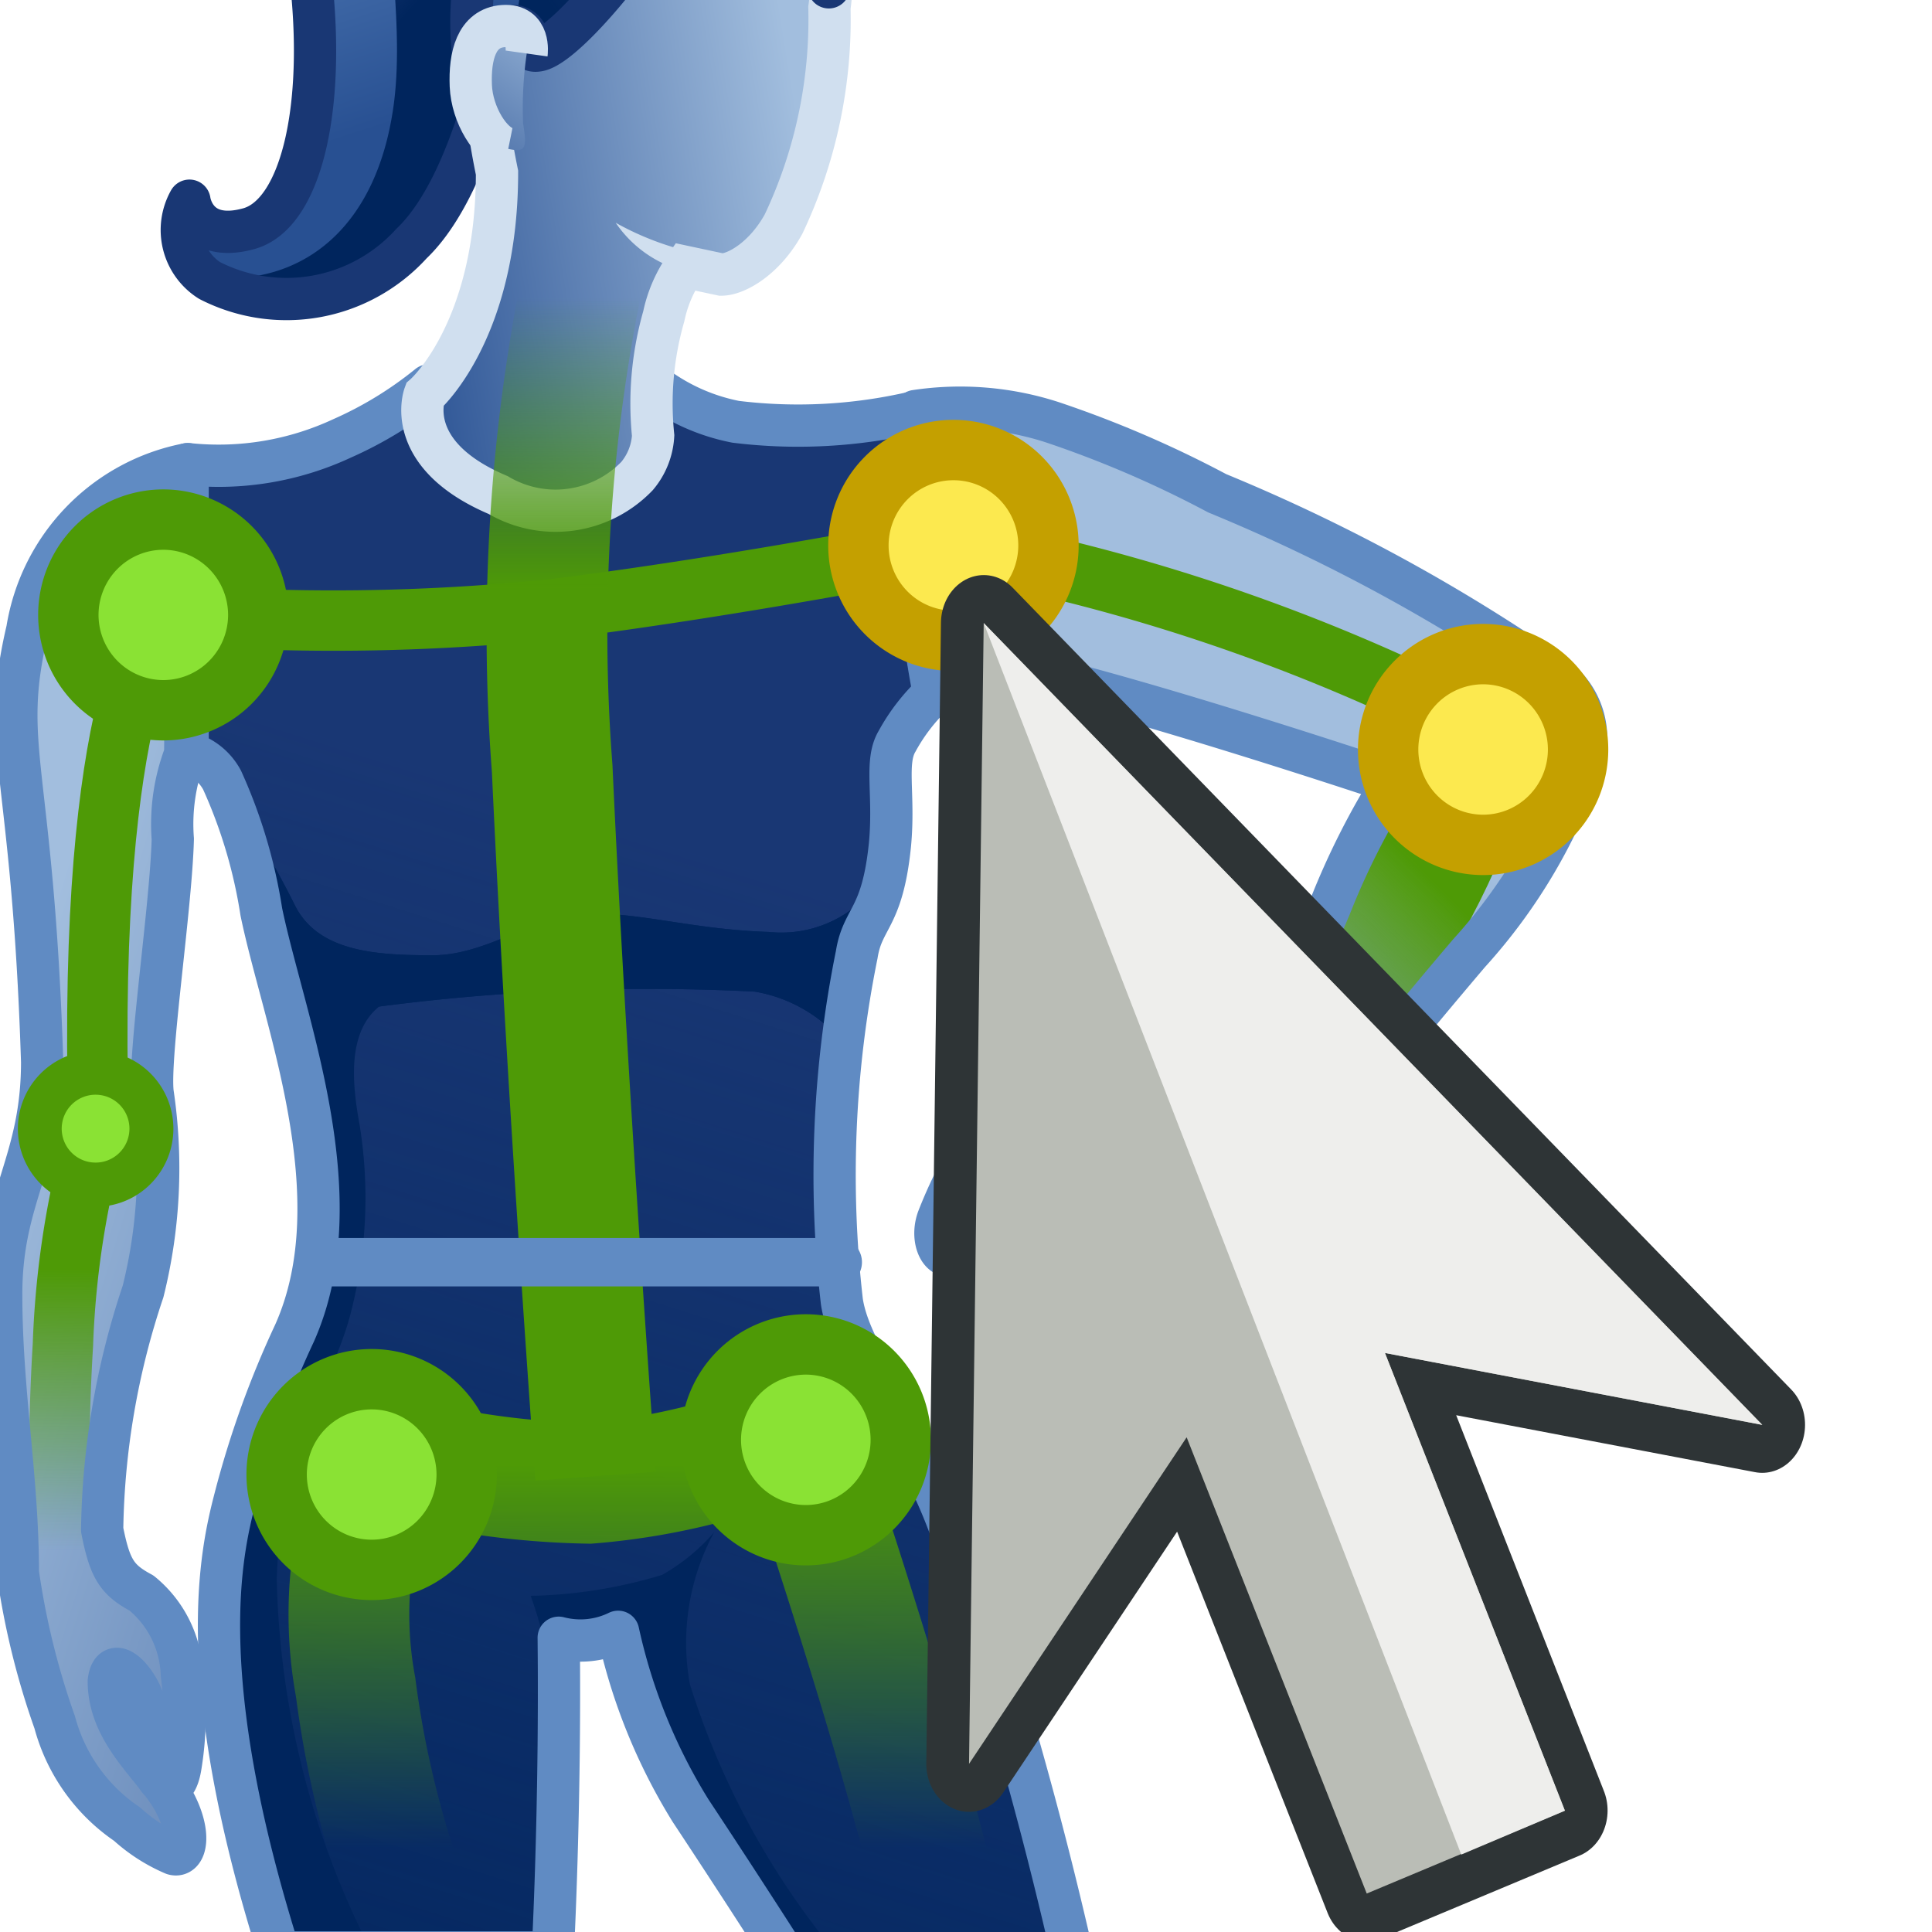 <?xml version="1.0" encoding="UTF-8" standalone="no"?>
<svg
   viewBox="0 0 16 16"
   version="1.1"
   id="svg56"
   sodipodi:docname="6-Rig Tree Select.svg"
   inkscape:version="1.3-dev (fdc7329b, 2022-05-31)"
   width="16"
   height="16"
   xmlns:inkscape="http://www.inkscape.org/namespaces/inkscape"
   xmlns:sodipodi="http://sodipodi.sourceforge.net/DTD/sodipodi-0.dtd"
   xmlns:xlink="http://www.w3.org/1999/xlink"
   xmlns="http://www.w3.org/2000/svg"
   xmlns:svg="http://www.w3.org/2000/svg">
  <sodipodi:namedview
     id="namedview56"
     pagecolor="#ffffff"
     bordercolor="#000000"
     borderopacity="0.25"
     inkscape:showpageshadow="2"
     inkscape:pageopacity="0.0"
     inkscape:pagecheckerboard="0"
     inkscape:deskcolor="#d1d1d1"
     showgrid="false"
     inkscape:zoom="27.812867"
     inkscape:cx="3.7572538"
     inkscape:cy="4.817914"
     inkscape:window-width="2560"
     inkscape:window-height="1377"
     inkscape:window-x="-8"
     inkscape:window-y="-8"
     inkscape:window-maximized="1"
     inkscape:current-layer="svg56" />
  <defs
     id="defs15">
    <style
       id="style1">.cls-1{fill:url(#radial-gradient);}.cls-2{fill:#193774;}.cls-3{fill:url(#linear-gradient);}.cls-4{fill:url(#New_Gradient_Swatch_13);}.cls-11,.cls-13,.cls-15,.cls-20,.cls-21,.cls-24,.cls-27,.cls-28,.cls-5,.cls-7,.cls-9{fill:none;}.cls-5{stroke:#193774;}.cls-28,.cls-5,.cls-9{stroke-linecap:round;stroke-linejoin:round;}.cls-11,.cls-5,.cls-9{stroke-width:0.35px;}.cls-6{fill:url(#linear-gradient-2);}.cls-11,.cls-13,.cls-15,.cls-20,.cls-21,.cls-24,.cls-27,.cls-7{stroke-miterlimit:10;}.cls-7{stroke:url(#linear-gradient-3);}.cls-8{fill:#00255d;}.cls-28,.cls-9{stroke:#608bc3;}.cls-10{fill:url(#linear-gradient-4);}.cls-11{stroke:#d0dfef;}.cls-12{fill:url(#linear-gradient-5);}.cls-13{stroke:url(#linear-gradient-6);}.cls-14{fill:url(#linear-gradient-7);}.cls-15{stroke:url(#linear-gradient-8);}.cls-16{fill:url(#linear-gradient-9);}.cls-17{fill:url(#New_Gradient_Swatch_13-2);}.cls-18{fill:#d0dfef;}.cls-19{fill:url(#linear-gradient-10);}.cls-20,.cls-21{stroke:#4e9a06;}.cls-20{stroke-width:1.4px;}.cls-22{fill:#4e9a06;}.cls-23{fill:#8ae234;}.cls-24{stroke:#e9e9e6;stroke-width:1.5px;}.cls-25{fill:#232729;}.cls-26{fill:#434542;}.cls-27{stroke:url(#linear-gradient-11);}.cls-28{stroke-width:0.32px;}</style>
    <radialGradient
       id="radial-gradient"
       cx="-33.97"
       cy="-13.79"
       r="17.85"
       gradientTransform="matrix(1.02,0,0,-0.25,58.81,38.76)"
       gradientUnits="userSpaceOnUse">
      <stop
         offset="0"
         stop-opacity="0.67"
         id="stop1" />
      <stop
         offset="1"
         stop-opacity="0"
         id="stop2" />
    </radialGradient>
    <linearGradient
       id="linear-gradient"
       x1="17.59"
       y1="8.63"
       x2="18.59"
       y2="9.55"
       gradientUnits="userSpaceOnUse">
      <stop
         offset="0"
         stop-color="#00255d"
         stop-opacity="0"
         id="stop3" />
      <stop
         offset="1"
         stop-color="#00255d"
         id="stop4" />
    </linearGradient>
    <linearGradient
       id="New_Gradient_Swatch_13"
       x1="16.85"
       y1="5.04"
       x2="18.81"
       y2="11.08"
       gradientUnits="userSpaceOnUse">
      <stop
         offset="0"
         stop-color="#608bc3"
         id="stop5" />
      <stop
         offset="1"
         stop-color="#285092"
         id="stop6" />
    </linearGradient>
    <linearGradient
       id="linear-gradient-2"
       x1="24.38"
       y1="23.51"
       x2="16.9"
       y2="47.37"
       xlink:href="#linear-gradient"
       gradientTransform="matrix(0.492,0,0,0.494,-5.871,-4.493)" />
    <linearGradient
       id="linear-gradient-3"
       x1="22.79"
       y1="41.53"
       x2="22.79"
       y2="32.47"
       gradientUnits="userSpaceOnUse"
       gradientTransform="matrix(0.492,0,0,0.494,-5.871,-4.493)">
      <stop
         offset="0.16"
         stop-color="#4e9a06"
         stop-opacity="0"
         id="stop7" />
      <stop
         offset="0.87"
         stop-color="#4e9a06"
         id="stop8" />
    </linearGradient>
    <linearGradient
       id="linear-gradient-4"
       x1="25.45"
       y1="11.53"
       x2="18.15"
       y2="12.73"
       gradientUnits="userSpaceOnUse">
      <stop
         offset="0"
         stop-color="#a2bede"
         id="stop9" />
      <stop
         offset="1"
         stop-color="#285092"
         id="stop10" />
    </linearGradient>
    <linearGradient
       id="linear-gradient-5"
       x1="11.79"
       y1="27.58"
       x2="26.31"
       y2="32.09"
       xlink:href="#linear-gradient-4"
       gradientTransform="matrix(0.492,0,0,0.494,-5.871,-4.493)" />
    <linearGradient
       id="linear-gradient-6"
       x1="13.25"
       y1="35.64"
       x2="13.25"
       y2="27.78"
       gradientUnits="userSpaceOnUse">
      <stop
         offset="0.07"
         stop-color="#4e9a06"
         stop-opacity="0"
         id="stop11" />
      <stop
         offset="0.67"
         stop-color="#4e9a06"
         id="stop12" />
      <stop
         offset="0.82"
         stop-color="#4e9a06"
         id="stop13" />
    </linearGradient>
    <linearGradient
       id="linear-gradient-7"
       x1="31.89"
       y1="21.89"
       x2="27.78"
       y2="32.83"
       xlink:href="#linear-gradient-4"
       gradientTransform="matrix(0.492,0,0,0.494,-5.871,-4.493)" />
    <linearGradient
       id="linear-gradient-8"
       x1="32.03"
       y1="27.63"
       x2="37.85"
       y2="21.81"
       xlink:href="#linear-gradient-6"
       gradientTransform="matrix(0.492,0,0,0.494,-5.871,-4.493)" />
    <linearGradient
       id="linear-gradient-9"
       x1="24.79"
       y1="6.77"
       x2="21.33"
       y2="9.38"
       xlink:href="#linear-gradient"
       gradientTransform="matrix(0.492,0,0,0.494,-5.871,-4.493)" />
    <linearGradient
       id="New_Gradient_Swatch_13-2"
       x1="23.45"
       y1="5.97"
       x2="22.75"
       y2="9.69"
       xlink:href="#New_Gradient_Swatch_13"
       gradientTransform="matrix(0.492,0,0,0.494,-5.871,-4.493)" />
    <linearGradient
       id="linear-gradient-10"
       x1="21.47"
       y1="9.09"
       x2="18.99"
       y2="12.7"
       xlink:href="#linear-gradient-4"
       gradientTransform="matrix(0.492,0,0,0.494,-5.871,-4.493)" />
    <linearGradient
       id="linear-gradient-11"
       x1="21.58"
       y1="13.47"
       x2="21.58"
       y2="33.87"
       gradientUnits="userSpaceOnUse"
       gradientTransform="matrix(0.492,0,0,0.494,-5.871,-4.493)">
      <stop
         offset="0.03"
         stop-color="#4e9a06"
         stop-opacity="0"
         id="stop14" />
      <stop
         offset="0.27"
         stop-color="#4e9a06"
         id="stop15" />
    </linearGradient>
    <linearGradient
       inkscape:collect="always"
       xlink:href="#linear-gradient"
       id="linearGradient56"
       gradientUnits="userSpaceOnUse"
       x1="17.59"
       y1="8.63"
       x2="18.59"
       y2="9.55"
       gradientTransform="matrix(0.492,0,0,0.494,-5.871,-4.493)" />
    <linearGradient
       inkscape:collect="always"
       xlink:href="#New_Gradient_Swatch_13"
       id="linearGradient57"
       gradientUnits="userSpaceOnUse"
       x1="16.85"
       y1="5.04"
       x2="18.81"
       y2="11.08"
       gradientTransform="matrix(0.492,0,0,0.494,-5.871,-4.493)" />
    <linearGradient
       inkscape:collect="always"
       xlink:href="#linear-gradient-4"
       id="linearGradient58"
       gradientUnits="userSpaceOnUse"
       x1="25.45"
       y1="11.53"
       x2="18.15"
       y2="12.73"
       gradientTransform="matrix(0.492,0,0,0.494,-5.871,-4.493)" />
    <linearGradient
       inkscape:collect="always"
       xlink:href="#linear-gradient-6"
       id="linearGradient59"
       gradientUnits="userSpaceOnUse"
       x1="13.25"
       y1="35.64"
       x2="13.25"
       y2="27.78"
       gradientTransform="matrix(0.492,0,0,0.494,-5.871,-4.493)" />
  </defs>
  <path
     class="cls-2"
     d="M 4.696,-1.531 A 0.831,0.834 0 0 0 3.978,-2.519 C 3.108,-2.716 2.385,-1.531 2.552,-0.352 2.719,0.828 2.508,1.771 2.06,1.894 1.613,2.017 1.569,1.662 1.569,1.662 A 0.492,0.494 0 0 0 1.736,2.323 1.401,1.407 0 0 0 3.408,2.017 C 3.973,1.479 4.204,0.043 4.234,-0.243 A 2.296,2.305 0 0 1 4.725,-1.058 Z"
     id="path15"
     style="stroke-width:1" />
  <path
     class="cls-3"
     d="M 4.696,-1.531 A 0.831,0.834 0 0 0 3.978,-2.519 C 3.108,-2.716 2.385,-1.531 2.552,-0.352 2.719,0.828 2.508,1.771 2.06,1.894 1.613,2.017 1.569,1.662 1.569,1.662 A 0.492,0.494 0 0 0 1.736,2.323 1.401,1.407 0 0 0 3.408,2.017 C 3.973,1.479 4.204,0.043 4.234,-0.243 A 2.296,2.305 0 0 1 4.725,-1.058 Z"
     id="path16"
     style="fill:url(#linearGradient56);stroke-width:1" />
  <path
     class="cls-4"
     d="m 4.588,-0.88 a 0.787,0.79 0 0 1 0,-0.153 c 0.093,-0.814 -0.792,-1.426 -1.19,-0.814 -0.398,0.612 0,1.802 -0.143,2.754 C 3.112,1.859 2.557,2.284 1.937,2.304 A 0.398,0.4 0 0 1 1.49,2.008 c 0,0 0,-0.044 0,-0.064 A 0.561,0.563 0 0 1 1.549,1.702 c 0,0 0.044,0.35 0.492,0.232 C 2.488,1.815 2.714,0.858 2.532,-0.312 2.35,-1.482 3.103,-2.691 3.963,-2.494 a 0.841,0.844 0 0 1 0.738,0.962 V -1.038 a 1.554,1.56 0 0 0 -0.113,0.158 z"
     id="path17"
     style="fill:url(#linearGradient57);stroke-width:1" />
  <path
     class="cls-5"
     d="M 4.696,-1.531 A 0.831,0.834 0 0 0 3.978,-2.519 C 3.108,-2.716 2.385,-1.531 2.552,-0.352 2.719,0.828 2.508,1.771 2.06,1.894 1.613,2.017 1.569,1.662 1.569,1.662 A 0.492,0.494 0 0 0 1.736,2.323 1.401,1.407 0 0 0 3.408,2.017 C 3.973,1.479 4.204,0.043 4.234,-0.243 A 2.296,2.305 0 0 1 4.725,-1.058 Z"
     id="path18" />
  <path
     class="cls-2"
     d="M 6.972,10.779 A 9.116,9.151 0 0 1 7.095,7.906 C 7.144,7.595 7.307,7.615 7.37,6.998 7.41,6.578 7.326,6.312 7.429,6.139 A 1.578,1.584 0 0 1 7.734,5.744 9.962,10 0 0 1 7.567,4.308 c 0,-0.553 0,-0.893 0,-0.893 A 4.248,4.265 0 0 1 6.092,3.493 1.647,1.654 0 0 1 5.438,3.207 1.151,1.155 0 0 1 4.376,3.577 1.716,1.723 0 0 1 3.55,3.192 3.171,3.184 0 0 1 2.832,3.631 2.429,2.438 0 0 1 1.559,3.844 h -0.005 V 6.233 A 0.462,0.464 0 0 1 1.839,6.46 4.165,4.181 0 0 1 2.164,7.551 c 0.182,0.884 0.782,2.354 0.275,3.49 a 7.818,7.848 0 0 0 -0.492,1.367 c -0.118,0.454 -0.354,1.481 0.364,3.761 h 2.267 c 0,0 0.064,-1.18 0.049,-2.606 a 0.713,0.716 0 0 0 0.492,-0.049 4.681,4.699 0 0 0 0.6,1.481 c 0.428,0.647 0.777,1.194 0.777,1.194 H 8.88 A 33.616,33.746 0 0 0 7.897,12.733 C 7.592,11.845 7.046,11.267 6.972,10.779 Z"
     id="path19"
     style="stroke-width:1" />
  <path
     class="cls-6"
     d="M 6.972,10.779 A 9.116,9.151 0 0 1 7.095,7.906 C 7.144,7.595 7.307,7.615 7.37,6.998 7.41,6.578 7.326,6.312 7.429,6.139 A 1.578,1.584 0 0 1 7.734,5.744 9.962,10 0 0 1 7.567,4.308 c 0,-0.553 0,-0.893 0,-0.893 A 4.248,4.265 0 0 1 6.092,3.493 1.647,1.654 0 0 1 5.438,3.207 1.151,1.155 0 0 1 4.376,3.577 1.716,1.723 0 0 1 3.55,3.192 3.171,3.184 0 0 1 2.832,3.631 2.429,2.438 0 0 1 1.559,3.844 h -0.005 V 6.233 A 0.462,0.464 0 0 1 1.839,6.46 4.165,4.181 0 0 1 2.164,7.551 c 0.182,0.884 0.782,2.354 0.275,3.49 a 7.818,7.848 0 0 0 -0.492,1.367 c -0.118,0.454 -0.354,1.481 0.364,3.761 h 2.267 c 0,0 0.064,-1.18 0.049,-2.606 a 0.713,0.716 0 0 0 0.492,-0.049 4.681,4.699 0 0 0 0.6,1.481 c 0.428,0.647 0.777,1.194 0.777,1.194 H 8.88 A 33.616,33.746 0 0 0 7.897,12.733 C 7.592,11.845 7.046,11.267 6.972,10.779 Z"
     id="path20"
     style="fill:url(#linear-gradient-2);stroke-width:1" />
  <path
     class="cls-7"
     d="M 7.769,15.774 C 7.429,14.293 6.599,11.864 6.599,11.864 A 5.605,5.627 0 0 1 4.878,12.284 6.854,6.881 0 0 1 3.171,12.037 3.275,3.287 0 0 0 2.945,13.972 8.236,8.268 0 0 0 3.437,15.907"
     id="path21"
     style="stroke:url(#linear-gradient-3);stroke-width:1" />
  <path
     class="cls-8"
     d="M 6.913,16.164 H 6.53 c 0,0 -0.354,-0.543 -0.787,-1.19 a 4.74,4.758 0 0 1 -0.595,-1.456 0.723,0.726 0 0 1 -0.492,0.039 c 0,0.316 0,0.622 0,0.903 l -0.03,-0.074 a 4.071,4.087 0 0 0 -0.231,-1.17 4.022,4.038 0 0 0 1.087,-0.173 1.603,1.609 0 0 0 0.433,-0.355 1.908,1.915 0 0 0 -0.202,1.259 6.544,6.57 0 0 0 1.2,2.216 z"
     id="path22"
     style="stroke-width:1" />
  <path
     class="cls-8"
     d="m 2.98,9.327 a 3.761,3.776 0 0 1 -0.059,1.481 c -0.157,0.686 -0.59,1.066 -0.629,2.27 a 7.026,7.053 0 0 0 0.772,3.06 H 2.331 C 1.613,13.863 1.839,12.837 1.967,12.383 A 7.375,7.404 0 0 1 2.459,11.015 C 2.822,10.181 2.601,9.174 2.385,8.345 v 0 L 2.552,8.059 3.309,8.246 C 2.837,8.404 2.916,8.972 2.98,9.327 Z"
     id="path23"
     style="stroke-width:1" />
  <path
     class="cls-8"
     d="M 7.351,7.175 C 7.272,7.615 7.134,7.629 7.095,7.906 7.056,8.182 7.021,8.399 6.992,8.646 A 1.214,1.219 0 0 0 6.249,8.212 17.293,17.359 0 0 0 3.108,8.34 C 2.591,8.503 2.577,9.209 2.577,9.327 2.468,8.671 2.257,8.039 2.164,7.57 A 4.607,4.625 0 0 0 1.854,6.504 7.946,7.976 0 0 1 2.439,7.491 c 0.192,0.395 0.683,0.42 1.146,0.42 0.462,0 0.856,-0.346 1.308,-0.346 0.452,0 0.86,0.133 1.475,0.153 A 0.983,0.987 0 0 0 7.351,7.175 Z"
     id="path24"
     style="stroke-width:1" />
  <path
     class="cls-8"
     d="M 7.351,7.175 C 7.272,7.615 7.134,7.629 7.095,7.906 7.056,8.182 7.021,8.399 6.992,8.646 A 1.214,1.219 0 0 0 6.249,8.212 17.293,17.359 0 0 0 3.108,8.34 C 2.591,8.503 2.577,9.209 2.577,9.327 2.468,8.671 2.257,8.039 2.164,7.57 A 4.607,4.625 0 0 0 1.854,6.504 7.946,7.976 0 0 1 2.439,7.491 c 0.192,0.395 0.683,0.42 1.146,0.42 0.462,0 0.856,-0.346 1.308,-0.346 0.452,0 0.86,0.133 1.475,0.153 A 0.983,0.987 0 0 0 7.351,7.175 Z"
     id="path25"
     style="stroke-width:1" />
  <path
     class="cls-9"
     d="M 6.972,10.779 A 9.116,9.151 0 0 1 7.095,7.906 C 7.144,7.595 7.307,7.615 7.37,6.998 7.41,6.578 7.326,6.312 7.429,6.139 A 1.578,1.584 0 0 1 7.734,5.744 9.962,10 0 0 1 7.567,4.308 c 0,-0.553 0,-0.893 0,-0.893 A 4.248,4.265 0 0 1 6.092,3.493 1.647,1.654 0 0 1 5.438,3.207 1.151,1.155 0 0 1 4.376,3.577 1.716,1.723 0 0 1 3.55,3.192 3.171,3.184 0 0 1 2.832,3.631 2.429,2.438 0 0 1 1.559,3.844 h -0.005 V 6.233 A 0.462,0.464 0 0 1 1.839,6.46 4.165,4.181 0 0 1 2.164,7.551 c 0.182,0.884 0.782,2.354 0.275,3.49 a 7.818,7.848 0 0 0 -0.492,1.367 c -0.118,0.454 -0.354,1.481 0.364,3.761 h 2.267 c 0,0 0.064,-1.18 0.049,-2.606 a 0.713,0.716 0 0 0 0.492,-0.049 4.681,4.699 0 0 0 0.6,1.481 c 0.428,0.647 0.777,1.194 0.777,1.194 H 8.88 A 33.616,33.746 0 0 0 7.897,12.733 C 7.592,11.845 7.046,11.267 6.972,10.779 Z"
     id="path26" />
  <path
     class="cls-10"
     d="M 5.409,3.607 A 2.601,2.611 0 0 1 5.497,2.62 1.111,1.115 0 0 1 5.674,2.21 l 0.3,0.064 c 0.123,0 0.359,-0.133 0.516,-0.42 A 3.933,3.949 0 0 0 6.869,0.063 1.273,1.278 0 0 0 6.628,-0.89 1.893,1.9 0 0 0 5.325,-1.27 1.475,1.481 0 0 0 3.963,-0.011 7.483,7.512 0 0 0 4.116,1.43 c 0,1.318 -0.6,1.841 -0.6,1.841 0,0 -0.182,0.494 0.61,0.829 A 0.939,0.943 0 0 0 5.276,3.942 0.565,0.568 0 0 0 5.409,3.607 Z"
     id="path27"
     style="fill:url(#linearGradient58);stroke-width:1" />
  <path
     class="cls-11"
     d="M 5.409,3.607 A 2.601,2.611 0 0 1 5.497,2.62 1.111,1.115 0 0 1 5.674,2.21 l 0.3,0.064 c 0.123,0 0.359,-0.133 0.516,-0.42 A 3.933,3.949 0 0 0 6.869,0.063 1.273,1.278 0 0 0 6.628,-0.89 1.893,1.9 0 0 0 5.325,-1.27 1.475,1.481 0 0 0 3.963,-0.011 7.483,7.512 0 0 0 4.116,1.43 c 0,1.318 -0.6,1.841 -0.6,1.841 0,0 -0.182,0.494 0.61,0.829 A 0.939,0.943 0 0 0 5.276,3.942 0.565,0.568 0 0 0 5.409,3.607 Z"
     id="path28" />
  <path
     class="cls-12"
     d="M 1.554,3.844 A 1.662,1.668 0 0 0 0.226,5.216 c -0.231,0.987 0.044,1.106 0.123,3.578 0,0.834 -0.339,1.111 -0.339,1.925 0,0.814 0.138,1.52 0.138,2.305 a 6.348,6.372 0 0 0 0.305,1.239 1.475,1.481 0 0 0 0.6,0.844 1.367,1.372 0 0 0 0.384,0.247 c 0.103,0.03 0.152,-0.168 0,-0.444 -0.152,-0.276 -0.536,-0.553 -0.536,-0.987 0.03,-0.242 0.241,0 0.29,0.173 0.049,0.173 0,0.365 0.059,0.523 0.059,0.158 0.202,0.291 0.246,0 a 2.547,2.557 0 0 0 0.01,-0.75 0.905,0.908 0 0 0 -0.334,-0.676 C 0.969,13.084 0.91,12.995 0.846,12.669 A 6.416,6.441 0 0 1 1.185,10.695 4.189,4.205 0 0 0 1.264,9.051 C 1.229,8.745 1.416,7.516 1.431,6.948 A 1.613,1.619 0 0 1 1.534,6.243 Z"
     id="path29"
     style="fill:url(#linear-gradient-5);stroke-width:1" />
  <path
     class="cls-13"
     d="m 0.816,9.298 a 7.444,7.473 0 0 0 -0.295,1.841 15.695,15.755 0 0 0 0,1.94"
     id="path30"
     style="stroke:url(#linearGradient59);stroke-width:0.5;stroke-dasharray:none" />
  <path
     class="cls-9"
     d="M 1.554,3.844 A 1.662,1.668 0 0 0 0.226,5.216 c -0.231,0.987 0.044,1.106 0.123,3.578 0,0.834 -0.339,1.111 -0.339,1.925 0,0.814 0.138,1.52 0.138,2.305 a 6.348,6.372 0 0 0 0.305,1.239 1.475,1.481 0 0 0 0.6,0.844 1.367,1.372 0 0 0 0.384,0.247 c 0.103,0.03 0.152,-0.168 0,-0.444 -0.152,-0.276 -0.536,-0.553 -0.536,-0.987 0.03,-0.242 0.241,0 0.29,0.173 0.049,0.173 0,0.365 0.059,0.523 0.059,0.158 0.202,0.291 0.246,0 a 2.547,2.557 0 0 0 0.01,-0.75 0.905,0.908 0 0 0 -0.334,-0.676 C 0.969,13.084 0.91,12.995 0.846,12.669 A 6.416,6.441 0 0 1 1.185,10.695 4.189,4.205 0 0 0 1.264,9.051 C 1.229,8.745 1.416,7.516 1.431,6.948 A 1.613,1.619 0 0 1 1.534,6.243 Z"
     id="path31" />
  <path
     class="cls-14"
     d="m 7.582,3.404 a 2.483,2.493 0 0 1 1.136,0.094 9.003,9.037 0 0 1 1.362,0.587 14.751,14.807 0 0 1 2.808,1.53 0.62,0.622 0 0 1 0.226,0.661 4.523,4.541 0 0 1 -0.949,1.619 C 11.058,9.199 10.478,9.984 10.144,10.398 9.809,10.813 9.131,10.369 8.914,10.157 A 1.421,1.426 0 0 0 8.457,9.846 1.475,1.481 0 0 0 7.965,10.31 c -0.123,0.212 -0.275,0 -0.197,-0.217 A 3.87,3.884 0 0 1 8.442,8.972 C 8.654,8.784 9.008,9.14 9.254,9.308 A 1.062,1.066 0 0 0 9.971,9.51 C 10.188,9.401 10.709,8.232 11.014,7.511 a 6.244,6.268 0 0 1 0.521,-1.032 c 0,0 -2.031,-0.681 -3.107,-0.923 A 0.782,0.785 0 0 0 7.72,5.838 7.867,7.897 0 0 1 7.582,3.404 Z"
     id="path32"
     style="fill:url(#linear-gradient-7);stroke-width:1" />
  <path
     class="cls-15"
     d="m 12.218,5.996 c 0,0 0,1.204 -1.967,3.485"
     id="path33"
     style="stroke:url(#linear-gradient-8);stroke-width:1" />
  <path
     class="cls-9"
     d="m 7.582,3.404 a 2.483,2.493 0 0 1 1.136,0.094 9.003,9.037 0 0 1 1.362,0.587 14.751,14.807 0 0 1 2.808,1.53 0.62,0.622 0 0 1 0.226,0.661 4.523,4.541 0 0 1 -0.949,1.619 C 11.058,9.199 10.478,9.984 10.144,10.398 9.809,10.813 9.131,10.369 8.914,10.157 A 1.421,1.426 0 0 0 8.457,9.846 1.475,1.481 0 0 0 7.965,10.31 c -0.123,0.212 -0.275,0 -0.197,-0.217 A 3.87,3.884 0 0 1 8.442,8.972 C 8.654,8.784 9.008,9.14 9.254,9.308 A 1.062,1.066 0 0 0 9.971,9.51 C 10.188,9.401 10.709,8.232 11.014,7.511 a 6.244,6.268 0 0 1 0.521,-1.032 c 0,0 -2.031,-0.681 -3.107,-0.923 A 0.772,0.775 0 0 0 7.749,5.734 6.766,6.792 0 0 1 7.582,3.404 Z"
     id="path34" />
  <path
     class="cls-2"
     d="M 4.057,1.035 C 4.017,0.749 4.13,0.162 4.283,0.221 4.435,0.28 4.322,0.438 4.455,0.418 4.588,0.398 4.887,0.097 5.163,-0.263 a 1.018,1.022 0 0 1 1.106,-0.336 c 0.418,0.094 0.565,0.326 0.595,0.494 A 1.136,1.14 0 0 0 6.422,-1.216 C 5.954,-1.66 4.632,-1.709 4.14,-0.875 a 2.458,2.468 0 0 0 -0.084,1.91 z"
     id="path35"
     style="stroke-width:1" />
  <path
     class="cls-16"
     d="M 4.057,1.035 C 4.017,0.749 4.13,0.162 4.283,0.221 4.435,0.28 4.322,0.438 4.455,0.418 4.588,0.398 4.887,0.097 5.163,-0.263 a 1.018,1.022 0 0 1 1.106,-0.336 c 0.418,0.094 0.565,0.326 0.595,0.494 A 1.136,1.14 0 0 0 6.422,-1.216 C 5.954,-1.66 4.632,-1.709 4.14,-0.875 a 2.458,2.468 0 0 0 -0.084,1.91 z"
     id="path36"
     style="fill:url(#linear-gradient-9);stroke-width:1" />
  <path
     class="cls-17"
     d="M 6.869,-0.085 A 0.639,0.642 0 0 0 6.377,-0.579 0.983,0.987 0 0 0 5.143,-1.038 1.332,1.338 0 0 0 4.283,0.226 C 4.135,0.167 4.017,0.754 4.057,1.045 a 2.483,2.493 0 0 1 0.093,-1.91 C 4.642,-1.709 5.964,-1.655 6.426,-1.206 a 1.136,1.14 0 0 1 0.443,1.12 z"
     id="path37"
     style="fill:url(#New_Gradient_Swatch_13-2);stroke-width:1" />
  <path
     class="cls-5"
     d="M 4.057,1.035 C 4.017,0.749 4.13,0.162 4.283,0.221 4.435,0.28 4.322,0.438 4.455,0.418 4.588,0.398 4.887,0.097 5.163,-0.263 a 1.018,1.022 0 0 1 1.106,-0.336 c 0.418,0.094 0.565,0.326 0.595,0.494 A 1.136,1.14 0 0 0 6.422,-1.216 C 5.954,-1.66 4.632,-1.709 4.14,-0.875 a 2.458,2.468 0 0 0 -0.084,1.91 z"
     id="path38" />
  <path
     class="cls-18"
     d="M 6.136,2.146 A 2.404,2.414 0 0 1 5.099,1.845 0.983,0.987 0 0 0 5.615,2.23 0.772,0.775 0 0 0 6.136,2.146 Z"
     id="path39"
     style="stroke-width:1" />
  <path
     class="cls-19"
     d="m 4.361,0.443 c 0,0 0.034,-0.242 -0.192,-0.227 -0.226,0.015 -0.28,0.252 -0.27,0.494 0.01,0.242 0.167,0.494 0.31,0.523 0.143,0.03 0.157,0 0.123,-0.212 a 3.107,3.119 0 0 1 0.03,-0.577 z"
     id="path40"
     style="fill:url(#linear-gradient-10);stroke-width:1" />
  <path
     class="cls-11"
     d="m 4.361,0.443 c 0,0 0.034,-0.242 -0.192,-0.227 -0.226,0.015 -0.28,0.252 -0.27,0.494 0.01,0.242 0.167,0.494 0.31,0.523"
     id="path41" />
  <path
     class="cls-20"
     d="m 1.352,5.083 a 17.701,17.769 0 0 0 3.24,-0.039 C 6.136,4.851 7.833,4.515 7.833,4.515 a 15.734,15.795 0 0 1 4.386,1.481"
     id="path42"
     style="stroke-width:0.5;stroke-dasharray:none" />
  <path
     class="cls-21"
     d="m 1.352,5.083 c 0,0 -0.634,0.671 -0.536,4.215"
     id="path43"
     style="stroke-width:0.5;stroke-dasharray:none" />
  <path
     id="circle43"
     style="fill:#8ae234;stroke:#4e9a06;stroke-width:0.5;stroke-dasharray:none"
     class="cls-22"
     d="M 2.139,5.092 A 0.787,0.79 0 0 1 1.352,5.882 0.787,0.79 0 0 1 0.566,5.092 0.787,0.79 0 0 1 1.352,4.303 0.787,0.79 0 0 1 2.139,5.092 Z" />
  <path
     id="circle47"
     style="fill:#4e9a06;stroke-width:1"
     class="cls-22"
     d="M 1.436,9.347 A 0.644,0.647 0 0 1 0.792,9.994 0.644,0.647 0 0 1 0.148,9.347 0.644,0.647 0 0 1 0.792,8.701 0.644,0.647 0 0 1 1.436,9.347 Z" />
  <path
     id="circle48"
     style="fill:#8ae234;stroke-width:1"
     class="cls-23"
     d="M 1.072,9.347 A 0.28,0.281 0 0 1 0.792,9.628 0.28,0.281 0 0 1 0.511,9.347 0.28,0.281 0 0 1 0.792,9.066 0.28,0.281 0 0 1 1.072,9.347 Z" />
  <path
     class="cls-27"
     d="M 4.843,2.22 A 14.603,14.659 0 0 0 4.573,6.366 c 0.123,2.69 0.359,5.859 0.359,5.859"
     id="path56"
     style="stroke:url(#linear-gradient-11);stroke-width:1" />
  <path
     id="line56"
     class="cls-28"
     style="fill:none;stroke:#608bc3;stroke-width:0.401px;stroke-linecap:round;stroke-linejoin:round"
     d="M 2.65,10.453 H 6.938" />
  <path
     id="path1"
     style="fill:#fce94f;stroke:#c4a000;stroke-width:0.5;stroke-dasharray:none"
     class="cls-22"
     d="M 8.683,4.517 A 0.787,0.79 0 0 1 7.896,5.307 0.787,0.79 0 0 1 7.109,4.517 0.787,0.79 0 0 1 7.896,3.727 0.787,0.79 0 0 1 8.683,4.517 Z" />
  <path
     id="path2"
     style="fill:#fce94f;stroke:#c4a000;stroke-width:0.5;stroke-dasharray:none"
     class="cls-22"
     d="M 13.069,6.207 A 0.787,0.79 0 0 1 12.282,6.997 0.787,0.79 0 0 1 11.496,6.207 0.787,0.79 0 0 1 12.282,5.417 0.787,0.79 0 0 1 13.069,6.207 Z" />
  <path
     id="path3"
     style="fill:#8ae234;stroke:#4e9a06;stroke-width:0.5;stroke-dasharray:none"
     class="cls-22"
     d="M 3.865,12.211 A 0.787,0.79 0 0 1 3.078,13.001 0.787,0.79 0 0 1 2.291,12.211 0.787,0.79 0 0 1 3.078,11.422 0.787,0.79 0 0 1 3.865,12.211 Z" />
  <path
     id="path4"
     style="fill:#8ae234;stroke:#4e9a06;stroke-width:0.5;stroke-dasharray:none"
     class="cls-22"
     d="M 7.46,11.924 A 0.787,0.79 0 0 1 6.674,12.714 0.787,0.79 0 0 1 5.887,11.924 0.787,0.79 0 0 1 6.674,11.134 0.787,0.79 0 0 1 7.46,11.924 Z" />
  <g
     id="g4"
     transform="matrix(0.846,0.005,-0.006,0.949,-11.436,1.208)"
     style="stroke-width:1.116">
    <path
       id="polygon54"
       class="cls-24"
       style="fill:none;stroke:#2e3436;stroke-width:0.837;stroke-linejoin:round;stroke-miterlimit:10;stroke-dasharray:none"
       d="m 27.149,10.391 3.698,0.608 -7.671,-6.957 -0.073,9.956 2.11,-2.861 1.791,3.972 1.934,-0.734 z" />
    <path
       id="polygon55"
       style="fill:#babdb6;stroke-width:1.116"
       class="cls-25"
       d="m 27.149,10.391 3.698,0.608 -7.671,-6.957 -0.073,9.956 2.11,-2.861 1.791,3.972 1.934,-0.734 z" />
    <path
       id="polygon56"
       style="fill:#eeeeec;stroke-width:1.116"
       class="cls-26"
       d="M 28.939,14.376 27.927,14.764 23.176,4.042 30.847,10.999 27.149,10.391 Z" />
  </g>
</svg>
